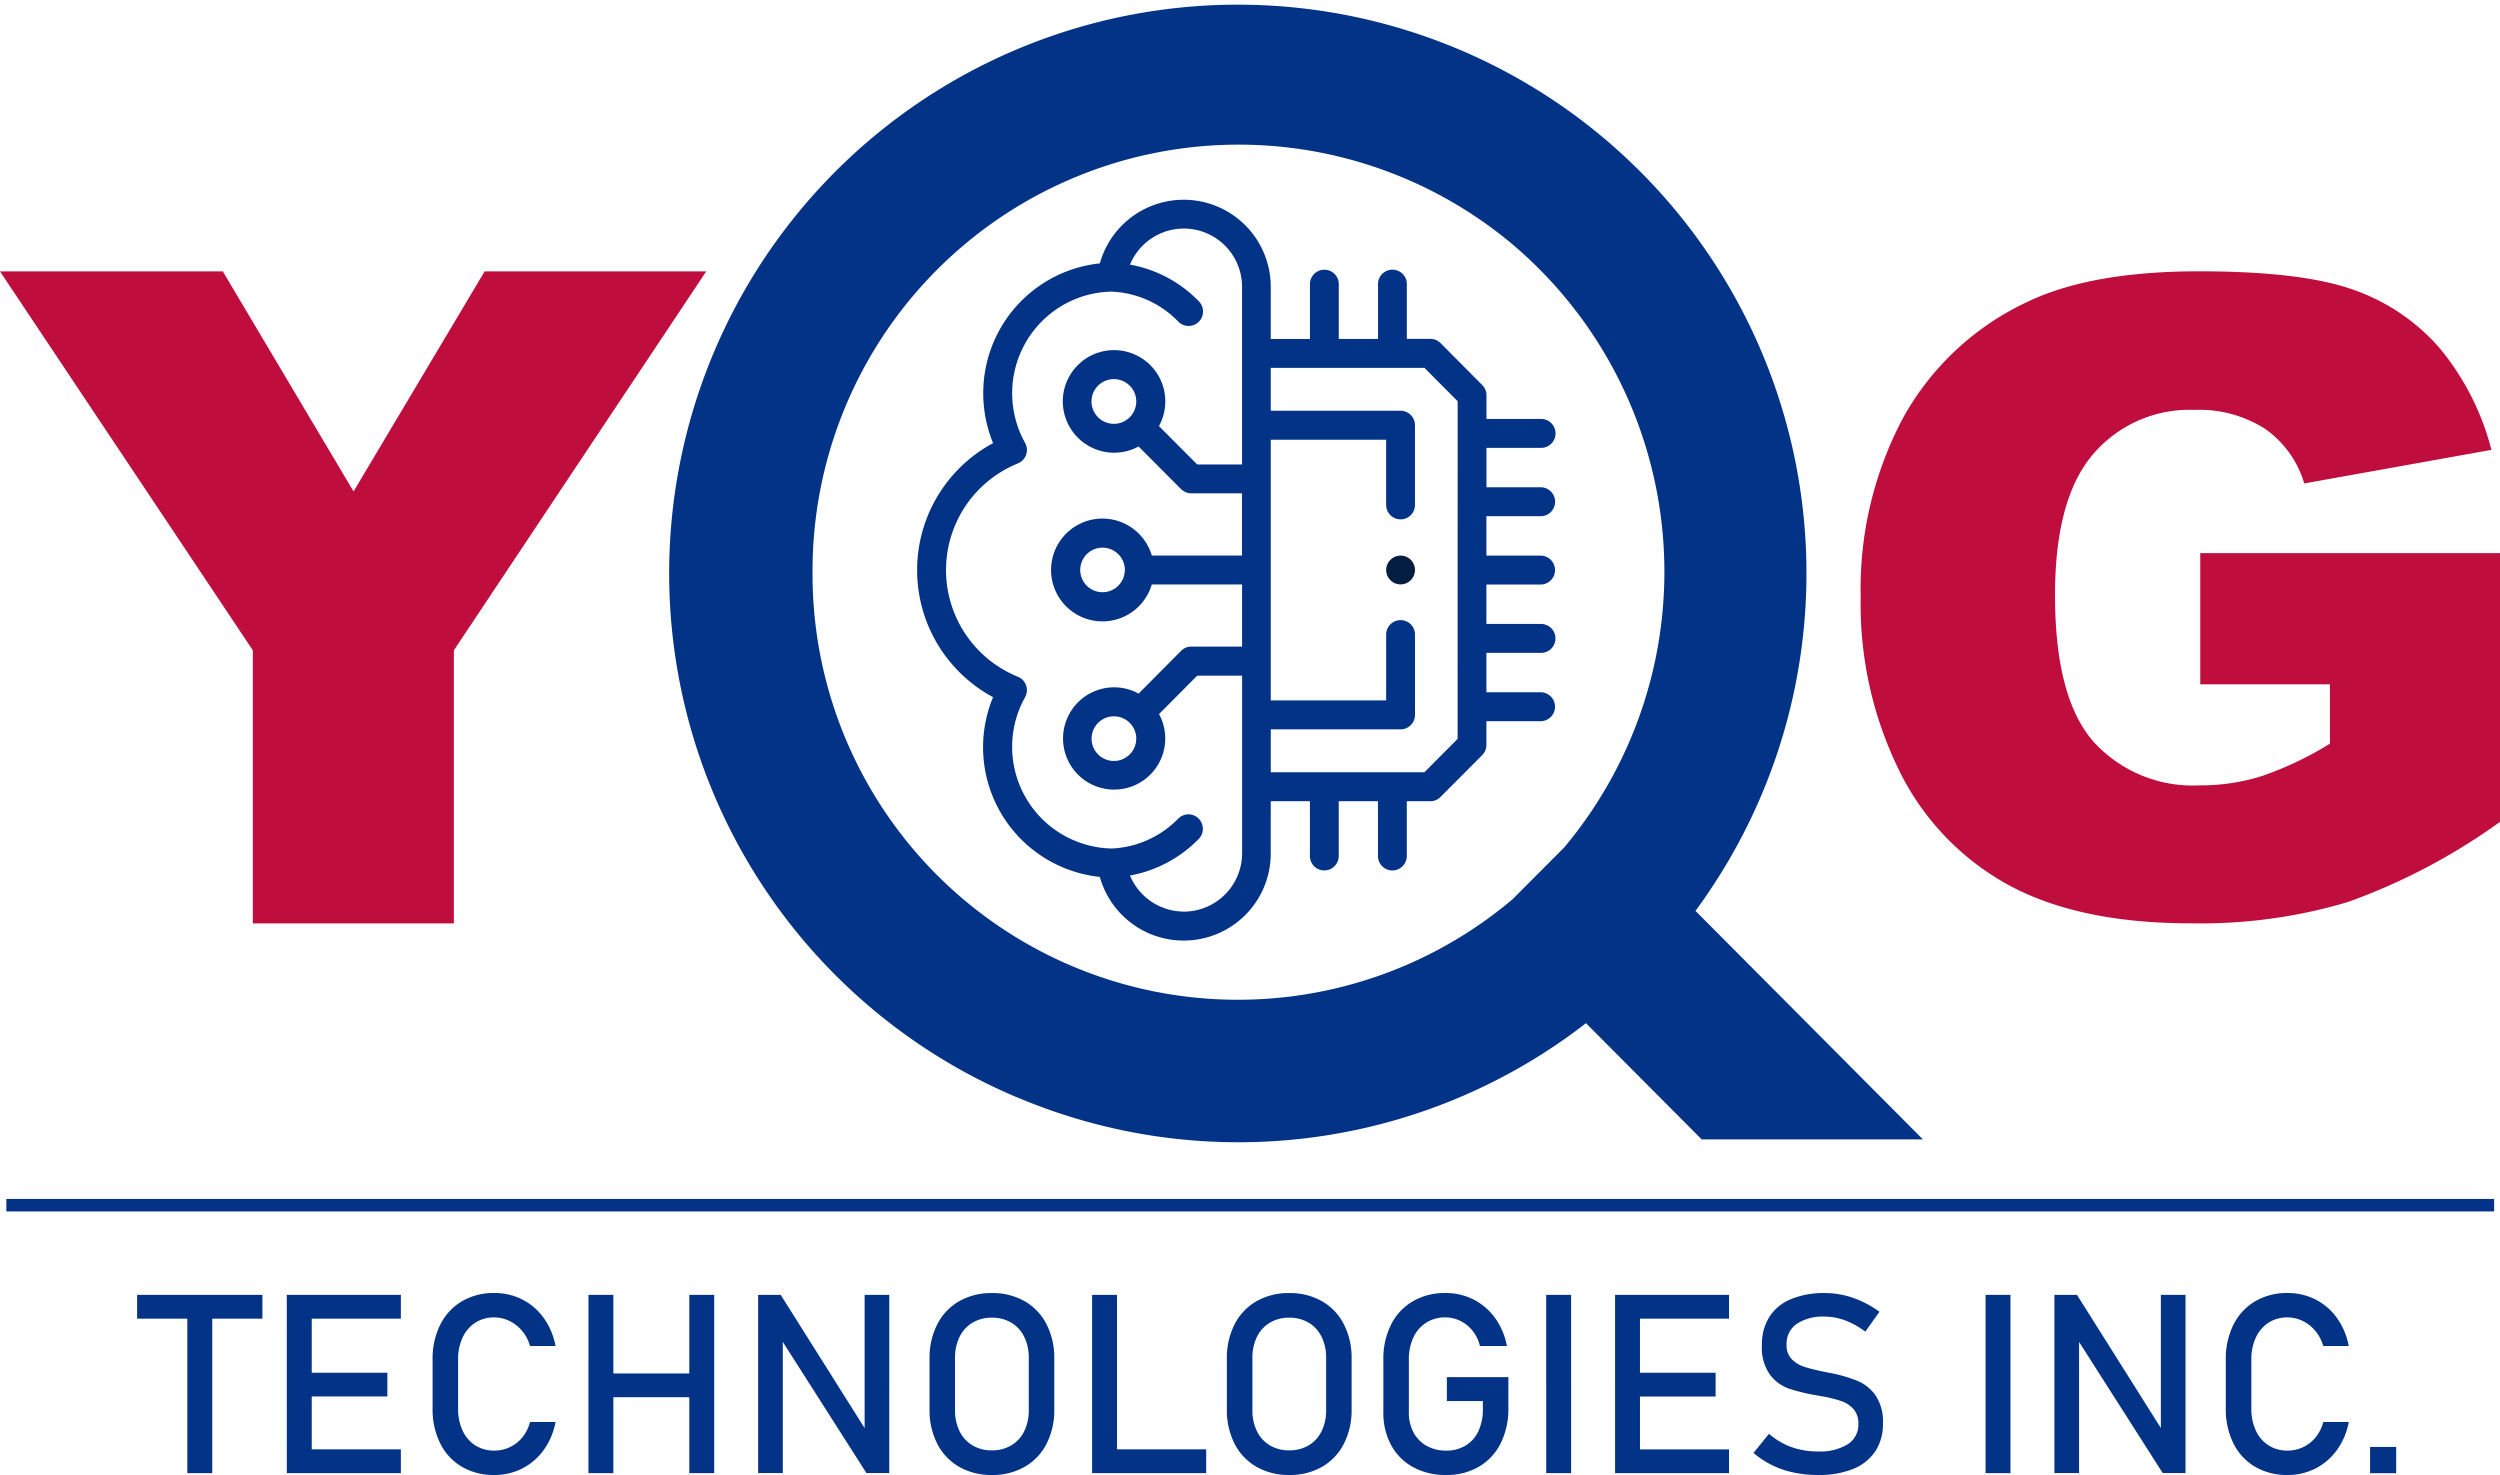 <svg xmlns="http://www.w3.org/2000/svg" width="200" height="118" viewBox="0 0 200 118">
  <g id="YQG-Logo" transform="translate(-320.923 -240.314)">
    <path id="Path_40-3_1_" d="M320.923,261.606h17.825l10.459,17.6,10.485-17.6h17.729l-20.189,30.311v21.845H341.149V291.917Z" transform="translate(0 0.422)" fill="#bf0d3e"/>
    <path id="Path_41-3_1_" d="M494.681,294.633V284.14h23.979v21.5a49.066,49.066,0,0,1-12.179,6.417,41.193,41.193,0,0,1-12.554,1.7q-8.936,0-14.577-3.06a20.912,20.912,0,0,1-8.733-9.116,30.086,30.086,0,0,1-3.1-13.9,29.1,29.1,0,0,1,3.392-14.364,22.013,22.013,0,0,1,9.934-9.272q5.1-2.448,13.736-2.448,8.327,0,12.453,1.513a16.167,16.167,0,0,1,6.85,4.691,20.889,20.889,0,0,1,4.093,8.08L503,278.568a8.139,8.139,0,0,0-3.136-4.369,9.758,9.758,0,0,0-5.635-1.516,10.14,10.14,0,0,0-8.136,3.563q-3.034,3.561-3.032,11.267,0,8.189,3.067,11.7a10.744,10.744,0,0,0,8.546,3.508,16.163,16.163,0,0,0,4.969-.757,26.871,26.871,0,0,0,5.412-2.579v-4.748H494.681Z" transform="translate(2.263 0.422)" fill="#bf0d3e"/>
    <path id="Union_1-5_1_" d="M401.505,328.117a45.492,45.492,0,1,1,55.368-16.534c-.362.544-.74,1.079-1.128,1.6l18.2,18.284h-17.7l-9.258-9.3q-1.167.909-2.388,1.734a45.35,45.35,0,0,1-43.094,4.208Zm-16.393-42.05a34.033,34.033,0,0,0,56.014,26.177l4.129-4.146a34.325,34.325,0,0,0-4.127-48.22,34.085,34.085,0,0,0-56.016,26.191Z" transform="translate(0.814 0)" fill="#033387"/>
    <path id="Path_7-4_1_" d="M443.093,281.3a1.158,1.158,0,0,0,0-2.315h-4.367v-3.151h4.367a1.158,1.158,0,0,0,0-2.316h-4.367v-1.894a1.151,1.151,0,0,0-.337-.816l-3.333-3.353a1.142,1.142,0,0,0-.812-.34h-1.888v-4.386a1.153,1.153,0,1,0-2.306,0v4.39h-3.14v-4.386a1.153,1.153,0,1,0-2.306,0v4.39h-3.136v-4.149a6.965,6.965,0,0,0-13.673-1.9,10.427,10.427,0,0,0-9.327,10.389,10.548,10.548,0,0,0,.786,3.992,11.533,11.533,0,0,0,0,20.321,10.432,10.432,0,0,0,8.541,14.38,6.964,6.964,0,0,0,13.672-1.9V304.1H424.6v4.385a1.153,1.153,0,1,0,2.306,0V304.1h3.139v4.385a1.153,1.153,0,1,0,2.306,0V304.1h1.886a1.147,1.147,0,0,0,.812-.339l3.334-3.347a1.151,1.151,0,0,0,.337-.816v-1.9h4.367a1.158,1.158,0,0,0,0-2.315h-4.367v-3.149h4.367a1.158,1.158,0,0,0,0-2.316h-4.367v-3.151h4.367a1.158,1.158,0,0,0,0-2.315h-4.367V281.3h4.37ZM414.507,312.93a4.681,4.681,0,0,1-4.3-2.886,10.219,10.219,0,0,0,5.495-2.92,1.16,1.16,0,0,0-.006-1.636,1.148,1.148,0,0,0-1.629.005l-.012.012a7.9,7.9,0,0,1-2.363,1.664,7.78,7.78,0,0,1-2.958.714,8.134,8.134,0,0,1-6.921-12.1,1.161,1.161,0,0,0-.44-1.577,1.1,1.1,0,0,0-.136-.064,9.208,9.208,0,0,1,0-17.065,1.16,1.16,0,0,0,.642-1.505c-.019-.047-.041-.092-.064-.137a8.149,8.149,0,0,1,3.107-11.067,8.054,8.054,0,0,1,3.813-1.036,7.879,7.879,0,0,1,5.316,2.379,1.155,1.155,0,1,0,1.691-1.574c-.013-.014-.025-.028-.04-.041a10.129,10.129,0,0,0-3.046-2.155,10.233,10.233,0,0,0-2.449-.768,4.658,4.658,0,0,1,8.965,1.795v14.192h-3.589l-3.058-3.071a4.1,4.1,0,1,0-5.556,1.624,4.078,4.078,0,0,0,3.924.008l3.4,3.411a1.226,1.226,0,0,0,.813.339h4.062v4.973h-7.217a4.112,4.112,0,1,0,0,2.315h7.223v4.973h-4.144a1.149,1.149,0,0,0-.733.336l-3.4,3.422a4.081,4.081,0,0,0-5.548,1.638,4.088,4.088,0,1,0,7.181,0l3.058-3.074h3.589v14.2a4.676,4.676,0,0,1-4.661,4.68h0Zm-3.8-40.807a1.789,1.789,0,1,1-.523-1.266A1.787,1.787,0,0,1,410.711,272.123Zm-.914,13.485a1.783,1.783,0,1,1-1.781-1.793h0a1.792,1.792,0,0,1,1.786,1.793Zm.914,13.489a1.786,1.786,0,1,1-3.048-1.266h0a1.781,1.781,0,0,1,2.523,0h0A1.78,1.78,0,0,1,410.711,299.1Zm25.71.016-2.656,2.669H421.47v-3.43h10.384a1.156,1.156,0,0,0,1.153-1.159h0V290.8a1.153,1.153,0,1,0-2.305,0v5.235H421.47V275.181H430.7V280.4a1.153,1.153,0,1,0,2.306,0v-6.379a1.155,1.155,0,0,0-1.153-1.158H421.47v-3.432h12.294l2.657,2.672Z" transform="translate(1.115 0.311)" fill="#033387"/>
    <path id="Path_8-4_1_" d="M431.283,283.9a1.155,1.155,0,0,0-1.153,1.158h0a1.153,1.153,0,1,0,1.152-1.162v0Z" transform="translate(1.686 0.864)" fill="#041e42"/>
    <path id="Path_56" data-name="Path 56" d="M3.818-13.031H5.811V.062H3.818ZM-.2-14.2H9.824v1.9H-.2Zm11.973,0H13.77V.062H11.777Zm.967,12.358H20.9v1.9H12.744Zm0-6.13h7.08v1.9h-7.08Zm0-6.228H20.9v1.9H12.744ZM28.379.209a5.022,5.022,0,0,1-2.593-.657,4.455,4.455,0,0,1-1.733-1.863,6.071,6.071,0,0,1-.615-2.8V-9.02a6.071,6.071,0,0,1,.615-2.8,4.487,4.487,0,0,1,1.733-1.868,4.993,4.993,0,0,1,2.593-.662,4.858,4.858,0,0,1,2.246.525,4.742,4.742,0,0,1,1.714,1.486,5.588,5.588,0,0,1,.933,2.226H31.23a3.185,3.185,0,0,0-.62-1.192,3.039,3.039,0,0,0-1.021-.809,2.742,2.742,0,0,0-1.211-.284,2.75,2.75,0,0,0-1.523.422A2.8,2.8,0,0,0,25.84-10.79a4.081,4.081,0,0,0-.361,1.77v3.913a4.09,4.09,0,0,0,.361,1.765,2.758,2.758,0,0,0,1.016,1.182,2.774,2.774,0,0,0,1.523.417,2.9,2.9,0,0,0,1.216-.265,2.862,2.862,0,0,0,1.016-.785,3.115,3.115,0,0,0,.62-1.236h2.041A5.549,5.549,0,0,1,32.334-1.8,4.784,4.784,0,0,1,30.615-.316,4.837,4.837,0,0,1,28.379.209ZM43.975-14.2h1.992V.062H43.975Zm-8.066,0H37.9V.062H35.908Zm1.24,6.287h7.881v1.9H37.148ZM49.482-14.2h1.807L58.232-3.175,58-2.92V-14.2h1.973V.052H58.145L51.221-10.805l.234-.255V.052H49.482ZM68.184.209a5.151,5.151,0,0,1-2.617-.652,4.447,4.447,0,0,1-1.753-1.844,5.9,5.9,0,0,1-.62-2.761V-9.089a5.9,5.9,0,0,1,.62-2.761,4.447,4.447,0,0,1,1.753-1.844,5.151,5.151,0,0,1,2.617-.652,5.151,5.151,0,0,1,2.617.652,4.447,4.447,0,0,1,1.753,1.844,5.9,5.9,0,0,1,.62,2.761v4.041a5.9,5.9,0,0,1-.62,2.761A4.447,4.447,0,0,1,70.8-.443,5.151,5.151,0,0,1,68.184.209Zm0-1.971a2.974,2.974,0,0,0,1.548-.4,2.668,2.668,0,0,0,1.035-1.128,3.728,3.728,0,0,0,.366-1.692V-9.157a3.728,3.728,0,0,0-.366-1.692,2.668,2.668,0,0,0-1.035-1.128,2.974,2.974,0,0,0-1.548-.4,2.974,2.974,0,0,0-1.548.4A2.668,2.668,0,0,0,65.6-10.849a3.728,3.728,0,0,0-.366,1.692v4.178A3.728,3.728,0,0,0,65.6-3.287a2.668,2.668,0,0,0,1.035,1.128A2.974,2.974,0,0,0,68.184-1.762ZM76.2-14.2h1.992V.062H76.2Zm1,12.358h8.125v1.9H77.2ZM91.973.209a5.151,5.151,0,0,1-2.617-.652A4.447,4.447,0,0,1,87.6-2.287a5.9,5.9,0,0,1-.62-2.761V-9.089a5.9,5.9,0,0,1,.62-2.761,4.447,4.447,0,0,1,1.753-1.844,5.151,5.151,0,0,1,2.617-.652,5.151,5.151,0,0,1,2.617.652,4.447,4.447,0,0,1,1.753,1.844,5.9,5.9,0,0,1,.62,2.761v4.041a5.9,5.9,0,0,1-.62,2.761A4.447,4.447,0,0,1,94.59-.443,5.151,5.151,0,0,1,91.973.209Zm0-1.971a2.974,2.974,0,0,0,1.548-.4,2.668,2.668,0,0,0,1.035-1.128,3.728,3.728,0,0,0,.366-1.692V-9.157a3.728,3.728,0,0,0-.366-1.692,2.668,2.668,0,0,0-1.035-1.128,2.974,2.974,0,0,0-1.548-.4,2.974,2.974,0,0,0-1.548.4,2.668,2.668,0,0,0-1.035,1.128,3.728,3.728,0,0,0-.366,1.692v4.178a3.728,3.728,0,0,0,.366,1.692,2.668,2.668,0,0,0,1.035,1.128A2.974,2.974,0,0,0,91.973-1.762ZM109.5-7.618v2.491a6.1,6.1,0,0,1-.615,2.8,4.461,4.461,0,0,1-1.743,1.873,5.065,5.065,0,0,1-2.612.662,5.414,5.414,0,0,1-2.642-.623,4.362,4.362,0,0,1-1.763-1.761A5.392,5.392,0,0,1,99.5-4.812V-9.02a6.071,6.071,0,0,1,.615-2.8,4.468,4.468,0,0,1,1.743-1.868,5.065,5.065,0,0,1,2.612-.662,4.888,4.888,0,0,1,2.251.525,4.772,4.772,0,0,1,1.724,1.486,5.548,5.548,0,0,1,.938,2.226h-2.158a3.078,3.078,0,0,0-.6-1.231,2.84,2.84,0,0,0-.986-.785,2.7,2.7,0,0,0-1.172-.27,2.816,2.816,0,0,0-1.543.422A2.773,2.773,0,0,0,101.9-10.79a4.081,4.081,0,0,0-.361,1.77v4.208a3.361,3.361,0,0,0,.371,1.613,2.641,2.641,0,0,0,1.05,1.074,3.138,3.138,0,0,0,1.567.383,2.948,2.948,0,0,0,1.543-.4A2.62,2.62,0,0,0,107.1-3.292a4.123,4.123,0,0,0,.361-1.795v-.618H104.58V-7.618Zm5.02,7.68h-1.992V-14.2h1.992ZM118.037-14.2h1.992V.062h-1.992ZM119-1.841h8.154v1.9H119Zm0-6.13h7.08v1.9H119Zm0-6.228h8.154v1.9H119ZM134.258.209a9.283,9.283,0,0,1-1.943-.2A7.318,7.318,0,0,1,130.6-.576a7.247,7.247,0,0,1-1.489-.981h0l1.24-1.53h0a5.6,5.6,0,0,0,1.787,1.059,6.188,6.188,0,0,0,2.119.353,4.247,4.247,0,0,0,2.393-.574,1.846,1.846,0,0,0,.85-1.623v-.01a1.721,1.721,0,0,0-.386-1.182,2.3,2.3,0,0,0-1-.647,11.036,11.036,0,0,0-1.577-.387.2.2,0,0,0-.063-.01.2.2,0,0,1-.063-.01l-.146-.029a15.165,15.165,0,0,1-2.319-.554,3.267,3.267,0,0,1-1.528-1.128,3.732,3.732,0,0,1-.635-2.329v-.01a4.152,4.152,0,0,1,.591-2.261,3.715,3.715,0,0,1,1.724-1.427,6.837,6.837,0,0,1,2.725-.49,6.775,6.775,0,0,1,1.5.167,7.426,7.426,0,0,1,1.455.5,8.367,8.367,0,0,1,1.411.829h0l-1.133,1.589h0a6.615,6.615,0,0,0-1.616-.9,4.614,4.614,0,0,0-1.616-.3,3.8,3.8,0,0,0-2.261.584,1.92,1.92,0,0,0-.806,1.653v.01a1.578,1.578,0,0,0,.415,1.157,2.51,2.51,0,0,0,1.035.623,15.561,15.561,0,0,0,1.724.417A.725.725,0,0,0,135-8a.726.726,0,0,1,.073.015l.107.02.107.02a11.749,11.749,0,0,1,2.153.628,3.363,3.363,0,0,1,1.445,1.172,3.727,3.727,0,0,1,.581,2.212v.02a3.942,3.942,0,0,1-.615,2.231,3.836,3.836,0,0,1-1.782,1.412A7.327,7.327,0,0,1,134.258.209Zm15.41-.147h-1.992V-14.2h1.992ZM153.184-14.2h1.807l6.943,11.024-.234.255V-14.2h1.973V.052h-1.826l-6.924-10.857.234-.255V.052h-1.973ZM171.836.209a5.022,5.022,0,0,1-2.593-.657,4.455,4.455,0,0,1-1.733-1.863,6.071,6.071,0,0,1-.615-2.8V-9.02a6.071,6.071,0,0,1,.615-2.8,4.487,4.487,0,0,1,1.733-1.868,4.993,4.993,0,0,1,2.593-.662,4.858,4.858,0,0,1,2.246.525,4.742,4.742,0,0,1,1.714,1.486,5.588,5.588,0,0,1,.933,2.226h-2.041a3.185,3.185,0,0,0-.62-1.192,3.039,3.039,0,0,0-1.021-.809,2.742,2.742,0,0,0-1.211-.284,2.75,2.75,0,0,0-1.523.422A2.8,2.8,0,0,0,169.3-10.79a4.081,4.081,0,0,0-.361,1.77v3.913a4.089,4.089,0,0,0,.361,1.765,2.758,2.758,0,0,0,1.016,1.182,2.774,2.774,0,0,0,1.523.417,2.9,2.9,0,0,0,1.216-.265,2.862,2.862,0,0,0,1.016-.785,3.115,3.115,0,0,0,.62-1.236h2.041a5.549,5.549,0,0,1-.937,2.226,4.784,4.784,0,0,1-1.719,1.486A4.837,4.837,0,0,1,171.836.209Zm6.6-2.246h2.09v2.1h-2.09Z" transform="translate(332.092 358.105)" fill="#033387"/>
    <line id="Line_3-3_1_" x2="199.024" transform="translate(321.431 336.729)" fill="none" stroke="#033387" stroke-miterlimit="10" stroke-width="1"/>
  </g>
</svg>
